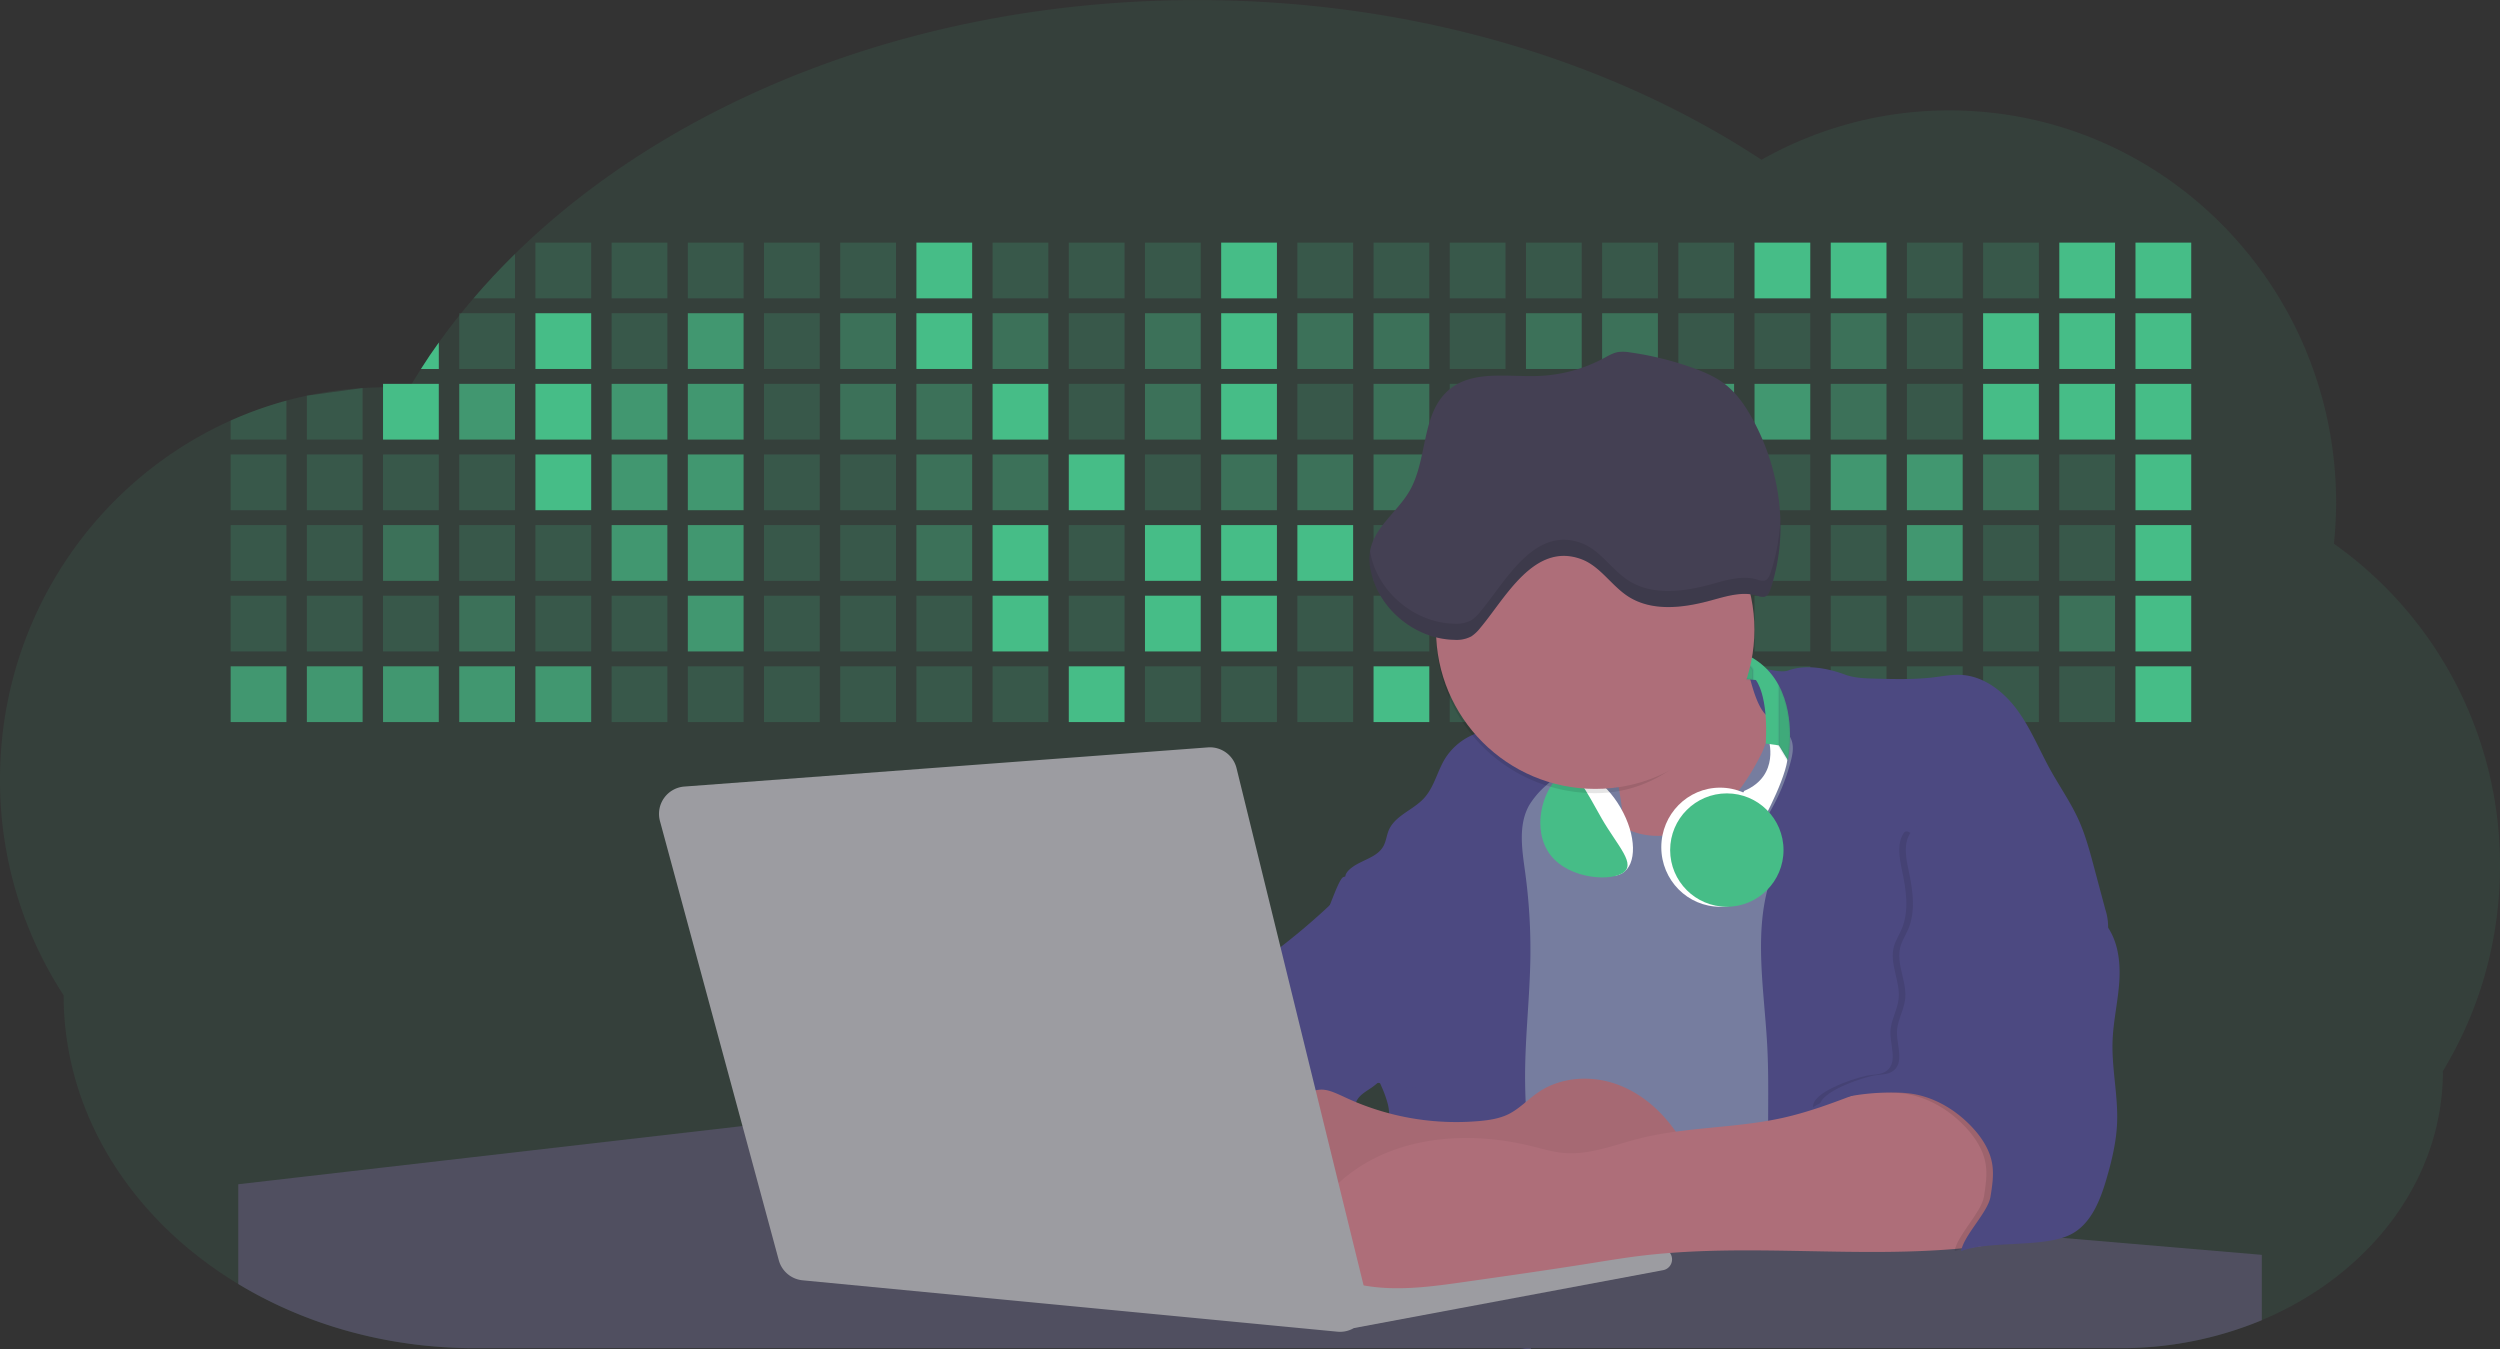 <svg id="aa7bae02-e79e-4d6b-a496-aba15f39787c" data-name="Layer 1" xmlns="http://www.w3.org/2000/svg" width="1144" height="617.32" viewBox="0 0 1144 617.32"><rect x="0" y="0" width="1144" height="617.32" fill="#333333" stroke="none"/><title>developer activity</title><path d="M1172,537.57a181.92,181.92,0,0,1-6.85,49.6,180.06,180.06,0,0,1-19.27,44.28c0,50.1-33.82,93.4-82.91,114a167.3,167.3,0,0,1-64.73,12.8H245.17c-40.25,0-77.55-10.86-108.14-29.36A185.76,185.76,0,0,1,112.2,711c-34-29.22-55.08-69.6-55.08-114.2A180.5,180.5,0,0,1,28,498.08c0-73.36,43.39-136.44,105.55-164.29a174.52,174.52,0,0,1,25.51-9.12q4.63-1.26,9.36-2.26a175.39,175.39,0,0,1,25.51-3.5q4.65-.29,9.35-.33H205c3.46,0,6.89.12,10.3.32l1.12-1.9q2.06-3.44,4.22-6.81,3.9-6.14,8.18-12.1,4.48-6.29,9.35-12.38l.83-1q2.76-3.44,5.64-6.8,9-10.49,19-20.35c72.11-70.68,185.08-116.18,312.08-116.18,98.82,0,189.15,27.55,258.34,73.07A174.18,174.18,0,0,1,920,191.86c97.74,0,177,80.37,177,179.51a184.9,184.9,0,0,1-1,18.78A180,180,0,0,1,1172,537.57Z" transform="translate(-28 -141.34)" fill="#46bd87" opacity="0.1"/><path d="M263.66,257.52v20.35h-19Q253.59,267.39,263.66,257.52Z" transform="translate(-28 -141.34)" fill="#46bd87" opacity="0.2"/><rect x="245.02" y="111.02" width="25.51" height="25.51" fill="#46bd87" opacity="0.2"/><rect x="279.88" y="111.02" width="25.51" height="25.51" fill="#46bd87" opacity="0.2"/><rect x="314.75" y="111.02" width="25.51" height="25.51" fill="#46bd87" opacity="0.2"/><rect x="349.61" y="111.02" width="25.51" height="25.51" fill="#46bd87" opacity="0.2"/><rect x="384.48" y="111.02" width="25.51" height="25.51" fill="#46bd87" opacity="0.2"/><rect x="419.35" y="111.02" width="25.51" height="25.51" fill="#46bd87"/><rect x="454.21" y="111.02" width="25.51" height="25.51" fill="#46bd87" opacity="0.2"/><rect x="489.08" y="111.02" width="25.51" height="25.51" fill="#46bd87" opacity="0.2"/><rect x="523.94" y="111.02" width="25.51" height="25.51" fill="#46bd87" opacity="0.2"/><rect x="558.81" y="111.02" width="25.51" height="25.51" fill="#46bd87"/><rect x="593.68" y="111.02" width="25.51" height="25.51" fill="#46bd87" opacity="0.2"/><rect x="628.54" y="111.02" width="25.51" height="25.51" fill="#46bd87" opacity="0.2"/><rect x="663.41" y="111.02" width="25.51" height="25.51" fill="#46bd87" opacity="0.2"/><rect x="698.28" y="111.02" width="25.51" height="25.51" fill="#46bd87" opacity="0.2"/><rect x="733.14" y="111.02" width="25.51" height="25.51" fill="#46bd87" opacity="0.2"/><rect x="768.01" y="111.02" width="25.51" height="25.51" fill="#46bd87" opacity="0.2"/><rect x="802.87" y="111.02" width="25.51" height="25.51" fill="#46bd87"/><rect x="837.74" y="111.02" width="25.51" height="25.51" fill="#46bd87"/><rect x="872.61" y="111.02" width="25.51" height="25.51" fill="#46bd87" opacity="0.2"/><rect x="907.47" y="111.02" width="25.51" height="25.51" fill="#46bd87" opacity="0.2"/><rect x="942.34" y="111.02" width="25.51" height="25.51" fill="#46bd87"/><rect x="977.2" y="111.02" width="25.51" height="25.51" fill="#46bd87"/><path d="M228.8,298.08v12.1h-8.18Q224.52,304,228.8,298.08Z" transform="translate(-28 -141.34)" fill="#46bd87"/><rect x="210.15" y="143.33" width="25.51" height="25.51" fill="#46bd87" opacity="0.2"/><rect x="245.02" y="143.33" width="25.51" height="25.51" fill="#46bd87"/><rect x="279.88" y="143.33" width="25.51" height="25.51" fill="#46bd87" opacity="0.2"/><rect x="314.75" y="143.33" width="25.51" height="25.51" fill="#46bd87" opacity="0.7"/><rect x="349.61" y="143.33" width="25.51" height="25.51" fill="#46bd87" opacity="0.2"/><rect x="384.48" y="143.33" width="25.51" height="25.51" fill="#46bd87" opacity="0.4"/><rect x="419.35" y="143.33" width="25.51" height="25.51" fill="#46bd87"/><rect x="454.21" y="143.33" width="25.51" height="25.51" fill="#46bd87" opacity="0.4"/><rect x="489.08" y="143.33" width="25.51" height="25.51" fill="#46bd87" opacity="0.2"/><rect x="523.94" y="143.33" width="25.51" height="25.51" fill="#46bd87" opacity="0.4"/><rect x="558.81" y="143.33" width="25.51" height="25.51" fill="#46bd87"/><rect x="593.68" y="143.33" width="25.51" height="25.51" fill="#46bd87" opacity="0.4"/><rect x="628.54" y="143.33" width="25.51" height="25.51" fill="#46bd87" opacity="0.4"/><rect x="663.41" y="143.33" width="25.51" height="25.51" fill="#46bd87" opacity="0.2"/><rect x="698.28" y="143.33" width="25.51" height="25.51" fill="#46bd87" opacity="0.4"/><rect x="733.14" y="143.33" width="25.51" height="25.51" fill="#46bd87" opacity="0.4"/><rect x="768.01" y="143.33" width="25.51" height="25.51" fill="#46bd87" opacity="0.2"/><rect x="802.87" y="143.33" width="25.51" height="25.51" fill="#46bd87" opacity="0.2"/><rect x="837.74" y="143.33" width="25.51" height="25.51" fill="#46bd87" opacity="0.4"/><rect x="872.61" y="143.33" width="25.51" height="25.51" fill="#46bd87" opacity="0.2"/><rect x="907.47" y="143.33" width="25.51" height="25.51" fill="#46bd87"/><rect x="942.34" y="143.33" width="25.51" height="25.51" fill="#46bd87"/><rect x="977.2" y="143.33" width="25.51" height="25.51" fill="#46bd87"/><path d="M159.06,324.67V342.5H133.55v-8.71A174.52,174.52,0,0,1,159.06,324.67Z" transform="translate(-28 -141.34)" fill="#46bd87" opacity="0.2"/><polygon points="165.93 177.57 165.93 201.16 140.42 201.16 140.42 181.07 165.93 177.57" fill="#46bd87" opacity="0.2"/><rect x="175.28" y="175.65" width="25.51" height="25.51" fill="#46bd87"/><rect x="210.15" y="175.65" width="25.51" height="25.51" fill="#46bd87" opacity="0.7"/><rect x="245.02" y="175.65" width="25.51" height="25.51" fill="#46bd87"/><rect x="279.88" y="175.65" width="25.51" height="25.51" fill="#46bd87" opacity="0.7"/><rect x="314.75" y="175.65" width="25.51" height="25.51" fill="#46bd87" opacity="0.7"/><rect x="349.61" y="175.65" width="25.51" height="25.51" fill="#46bd87" opacity="0.2"/><rect x="384.48" y="175.65" width="25.51" height="25.51" fill="#46bd87" opacity="0.4"/><rect x="419.35" y="175.65" width="25.51" height="25.51" fill="#46bd87" opacity="0.4"/><rect x="454.21" y="175.65" width="25.51" height="25.51" fill="#46bd87"/><rect x="489.08" y="175.65" width="25.51" height="25.51" fill="#46bd87" opacity="0.2"/><rect x="523.94" y="175.65" width="25.51" height="25.51" fill="#46bd87" opacity="0.4"/><rect x="558.81" y="175.65" width="25.51" height="25.51" fill="#46bd87"/><rect x="593.68" y="175.65" width="25.51" height="25.51" fill="#46bd87" opacity="0.2"/><rect x="628.54" y="175.65" width="25.51" height="25.51" fill="#46bd87" opacity="0.4"/><rect x="663.41" y="175.65" width="25.51" height="25.51" fill="#46bd87" opacity="0.2"/><rect x="698.28" y="175.65" width="25.51" height="25.51" fill="#46bd87"/><rect x="733.14" y="175.65" width="25.51" height="25.51" fill="#46bd87" opacity="0.2"/><rect x="768.01" y="175.65" width="25.51" height="25.51" fill="#46bd87" opacity="0.7"/><rect x="802.87" y="175.65" width="25.51" height="25.51" fill="#46bd87" opacity="0.7"/><rect x="837.74" y="175.65" width="25.51" height="25.51" fill="#46bd87" opacity="0.4"/><rect x="872.61" y="175.65" width="25.51" height="25.51" fill="#46bd87" opacity="0.2"/><rect x="907.47" y="175.65" width="25.51" height="25.51" fill="#46bd87"/><rect x="942.34" y="175.65" width="25.51" height="25.51" fill="#46bd87"/><rect x="977.2" y="175.65" width="25.51" height="25.51" fill="#46bd87"/><rect x="105.55" y="207.96" width="25.51" height="25.51" fill="#46bd87" opacity="0.2"/><rect x="140.42" y="207.96" width="25.51" height="25.51" fill="#46bd87" opacity="0.2"/><rect x="175.28" y="207.96" width="25.51" height="25.51" fill="#46bd87" opacity="0.2"/><rect x="210.15" y="207.96" width="25.51" height="25.51" fill="#46bd87" opacity="0.2"/><rect x="245.02" y="207.96" width="25.51" height="25.51" fill="#46bd87"/><rect x="279.88" y="207.96" width="25.51" height="25.51" fill="#46bd87" opacity="0.7"/><rect x="314.75" y="207.96" width="25.51" height="25.51" fill="#46bd87" opacity="0.7"/><rect x="349.61" y="207.96" width="25.51" height="25.51" fill="#46bd87" opacity="0.2"/><rect x="384.48" y="207.96" width="25.51" height="25.51" fill="#46bd87" opacity="0.2"/><rect x="419.35" y="207.96" width="25.51" height="25.51" fill="#46bd87" opacity="0.4"/><rect x="454.21" y="207.96" width="25.51" height="25.51" fill="#46bd87" opacity="0.4"/><rect x="489.08" y="207.96" width="25.51" height="25.51" fill="#46bd87"/><rect x="523.94" y="207.96" width="25.51" height="25.51" fill="#46bd87" opacity="0.2"/><rect x="558.81" y="207.96" width="25.51" height="25.51" fill="#46bd87" opacity="0.4"/><rect x="593.68" y="207.96" width="25.51" height="25.51" fill="#46bd87" opacity="0.4"/><rect x="628.54" y="207.96" width="25.51" height="25.51" fill="#46bd87" opacity="0.4"/><rect x="663.41" y="207.96" width="25.51" height="25.51" fill="#46bd87" opacity="0.4"/><rect x="698.28" y="207.96" width="25.51" height="25.51" fill="#46bd87" opacity="0.2"/><rect x="733.14" y="207.96" width="25.51" height="25.51" fill="#46bd87" opacity="0.2"/><rect x="768.01" y="207.96" width="25.51" height="25.51" fill="#46bd87" opacity="0.2"/><rect x="802.87" y="207.96" width="25.51" height="25.51" fill="#46bd87" opacity="0.2"/><rect x="837.74" y="207.96" width="25.51" height="25.51" fill="#46bd87" opacity="0.7"/><rect x="872.61" y="207.96" width="25.51" height="25.51" fill="#46bd87" opacity="0.7"/><rect x="907.47" y="207.96" width="25.51" height="25.51" fill="#46bd87" opacity="0.4"/><rect x="942.34" y="207.96" width="25.51" height="25.51" fill="#46bd87" opacity="0.2"/><rect x="977.2" y="207.96" width="25.51" height="25.51" fill="#46bd87"/><rect x="105.55" y="240.28" width="25.51" height="25.51" fill="#46bd87" opacity="0.2"/><rect x="140.42" y="240.28" width="25.51" height="25.51" fill="#46bd87" opacity="0.2"/><rect x="175.28" y="240.28" width="25.51" height="25.51" fill="#46bd87" opacity="0.4"/><rect x="210.15" y="240.28" width="25.51" height="25.51" fill="#46bd87" opacity="0.2"/><rect x="245.02" y="240.28" width="25.51" height="25.51" fill="#46bd87" opacity="0.2"/><rect x="279.88" y="240.28" width="25.51" height="25.51" fill="#46bd87" opacity="0.7"/><rect x="314.75" y="240.28" width="25.51" height="25.51" fill="#46bd87" opacity="0.7"/><rect x="349.61" y="240.28" width="25.51" height="25.51" fill="#46bd87" opacity="0.2"/><rect x="384.48" y="240.28" width="25.51" height="25.51" fill="#46bd87" opacity="0.2"/><rect x="419.35" y="240.28" width="25.51" height="25.51" fill="#46bd87" opacity="0.4"/><rect x="454.21" y="240.28" width="25.51" height="25.51" fill="#46bd87"/><rect x="489.08" y="240.28" width="25.51" height="25.51" fill="#46bd87" opacity="0.2"/><rect x="523.94" y="240.28" width="25.51" height="25.51" fill="#46bd87"/><rect x="558.81" y="240.28" width="25.51" height="25.51" fill="#46bd87"/><rect x="593.68" y="240.28" width="25.51" height="25.51" fill="#46bd87"/><rect x="628.54" y="240.28" width="25.51" height="25.51" fill="#46bd87" opacity="0.2"/><rect x="663.41" y="240.28" width="25.51" height="25.51" fill="#46bd87"/><rect x="698.28" y="240.28" width="25.51" height="25.51" fill="#46bd87" opacity="0.2"/><rect x="733.14" y="240.28" width="25.51" height="25.51" fill="#46bd87" opacity="0.2"/><rect x="768.01" y="240.28" width="25.51" height="25.51" fill="#46bd87" opacity="0.2"/><rect x="802.87" y="240.28" width="25.51" height="25.51" fill="#46bd87" opacity="0.2"/><rect x="837.74" y="240.28" width="25.51" height="25.51" fill="#46bd87" opacity="0.2"/><rect x="872.61" y="240.28" width="25.51" height="25.51" fill="#46bd87" opacity="0.7"/><rect x="907.47" y="240.28" width="25.51" height="25.51" fill="#46bd87" opacity="0.2"/><rect x="942.34" y="240.28" width="25.51" height="25.51" fill="#46bd87" opacity="0.2"/><rect x="977.2" y="240.28" width="25.51" height="25.51" fill="#46bd87"/><rect x="105.55" y="272.59" width="25.51" height="25.51" fill="#46bd87" opacity="0.2"/><rect x="140.42" y="272.59" width="25.51" height="25.51" fill="#46bd87" opacity="0.2"/><rect x="175.28" y="272.59" width="25.51" height="25.51" fill="#46bd87" opacity="0.2"/><rect x="210.15" y="272.59" width="25.51" height="25.51" fill="#46bd87" opacity="0.4"/><rect x="245.02" y="272.59" width="25.51" height="25.51" fill="#46bd87" opacity="0.2"/><rect x="279.88" y="272.59" width="25.51" height="25.51" fill="#46bd87" opacity="0.2"/><rect x="314.75" y="272.59" width="25.51" height="25.51" fill="#46bd87" opacity="0.7"/><rect x="349.61" y="272.59" width="25.51" height="25.51" fill="#46bd87" opacity="0.2"/><rect x="384.48" y="272.59" width="25.51" height="25.51" fill="#46bd87" opacity="0.2"/><rect x="419.35" y="272.59" width="25.51" height="25.51" fill="#46bd87" opacity="0.2"/><rect x="454.21" y="272.59" width="25.51" height="25.51" fill="#46bd87"/><rect x="489.08" y="272.59" width="25.51" height="25.51" fill="#46bd87" opacity="0.2"/><rect x="523.94" y="272.59" width="25.51" height="25.51" fill="#46bd87"/><rect x="558.81" y="272.59" width="25.51" height="25.51" fill="#46bd87"/><rect x="593.68" y="272.59" width="25.51" height="25.51" fill="#46bd87" opacity="0.2"/><rect x="628.54" y="272.59" width="25.51" height="25.51" fill="#46bd87" opacity="0.2"/><rect x="663.41" y="272.59" width="25.51" height="25.51" fill="#46bd87" opacity="0.2"/><rect x="698.28" y="272.59" width="25.51" height="25.51" fill="#46bd87" opacity="0.2"/><rect x="733.14" y="272.59" width="25.51" height="25.51" fill="#46bd87" opacity="0.2"/><rect x="768.01" y="272.59" width="25.51" height="25.51" fill="#46bd87" opacity="0.2"/><rect x="802.87" y="272.59" width="25.51" height="25.51" fill="#46bd87" opacity="0.2"/><rect x="837.74" y="272.59" width="25.51" height="25.51" fill="#46bd87" opacity="0.2"/><rect x="872.61" y="272.59" width="25.51" height="25.51" fill="#46bd87" opacity="0.2"/><rect x="907.47" y="272.59" width="25.51" height="25.51" fill="#46bd87" opacity="0.2"/><rect x="942.34" y="272.59" width="25.51" height="25.51" fill="#46bd87" opacity="0.4"/><rect x="977.2" y="272.59" width="25.51" height="25.51" fill="#46bd87"/><rect x="105.55" y="304.91" width="25.51" height="25.51" fill="#46bd87" opacity="0.7"/><rect x="140.42" y="304.91" width="25.51" height="25.51" fill="#46bd87" opacity="0.7"/><rect x="175.28" y="304.91" width="25.51" height="25.51" fill="#46bd87" opacity="0.7"/><rect x="210.15" y="304.91" width="25.51" height="25.51" fill="#46bd87" opacity="0.7"/><rect x="245.02" y="304.91" width="25.51" height="25.51" fill="#46bd87" opacity="0.7"/><rect x="279.88" y="304.91" width="25.51" height="25.51" fill="#46bd87" opacity="0.2"/><rect x="314.75" y="304.91" width="25.51" height="25.51" fill="#46bd87" opacity="0.2"/><rect x="349.61" y="304.91" width="25.51" height="25.51" fill="#46bd87" opacity="0.2"/><rect x="384.48" y="304.91" width="25.51" height="25.51" fill="#46bd87" opacity="0.2"/><rect x="419.35" y="304.91" width="25.51" height="25.51" fill="#46bd87" opacity="0.2"/><rect x="454.21" y="304.91" width="25.51" height="25.51" fill="#46bd87" opacity="0.2"/><rect x="489.08" y="304.91" width="25.51" height="25.51" fill="#46bd87"/><rect x="523.94" y="304.91" width="25.51" height="25.51" fill="#46bd87" opacity="0.2"/><rect x="558.81" y="304.91" width="25.51" height="25.51" fill="#46bd87" opacity="0.2"/><rect x="593.68" y="304.91" width="25.51" height="25.51" fill="#46bd87" opacity="0.2"/><rect x="628.54" y="304.91" width="25.51" height="25.51" fill="#46bd87"/><rect x="663.41" y="304.91" width="25.51" height="25.51" fill="#46bd87" opacity="0.2"/><rect x="698.28" y="304.91" width="25.51" height="25.51" fill="#46bd87" opacity="0.2"/><rect x="733.14" y="304.91" width="25.51" height="25.51" fill="#46bd87" opacity="0.2"/><rect x="768.01" y="304.91" width="25.51" height="25.51" fill="#46bd87" opacity="0.2"/><rect x="802.87" y="304.91" width="25.51" height="25.51" fill="#46bd87" opacity="0.2"/><rect x="837.74" y="304.91" width="25.51" height="25.51" fill="#46bd87" opacity="0.2"/><rect x="872.61" y="304.91" width="25.51" height="25.51" fill="#46bd87" opacity="0.2"/><rect x="907.47" y="304.91" width="25.51" height="25.51" fill="#46bd87" opacity="0.2"/><rect x="942.34" y="304.91" width="25.51" height="25.51" fill="#46bd87" opacity="0.2"/><rect x="977.2" y="304.91" width="25.51" height="25.51" fill="#46bd87"/><circle cx="734.52" cy="363.89" r="34.87" fill="#767d9f"/><path d="M760.71,460.87q5.22,22.78,8.86,45.9c.73,4.58,1.38,9.41-.28,13.74-1.39,3.61-4.22,6.43-6.44,9.59s-3.9,7.21-2.55,10.83,5.29,5.6,9.05,6.62c10.76,2.9,22.23.79,32.94-2.35a53.29,53.29,0,0,0,13.81-5.72c4.54-2.88,8.26-6.88,11.68-11,15.61-18.93,25.83-41.65,35.45-64.23a39.12,39.12,0,0,1-33.11-13.34c-3.94-4.63-6.83-11.08-4.61-16.74-6.51,3.57-14.24,3.81-21.25,6.25a75.49,75.49,0,0,0-12.5,6.15q-7.18,4.15-14.28,8.46C772.07,458.29,767,461.19,760.71,460.87Z" transform="translate(-28 -141.34)" fill="#ae6e79"/><path d="M833.64,487.05c-6.11,11.89-14.06,23.32-25.41,30.4s-26.63,9-38,2c-5.6-3.42-9.84-8.62-14.73-13s-11-8.13-17.57-7.56c-7.24.63-12.91,6.28-17.76,11.69-7.36,8.22-14.47,16.79-19.68,26.52-10,18.7-12.37,40.56-11.93,61.76s3.51,42.29,3.58,63.49c.1,26.08-4.32,51.95-8.79,77.64,41.1-5.06,82.25,6,123.44,10.19,26.36,2.71,52.92,2.65,79.42,2.58,4.66,0,9.62-.12,13.5-2.7a18.2,18.2,0,0,0,5.59-6.64c3.66-6.75,5.13-14.45,6.15-22.06,2.59-19.22,2.67-38.68,2.74-58.08.18-47,.35-94.17-5.62-140.8-1.47-11.47-3.35-23-7.75-33.73s-11.58-20.6-21.62-26.35c-6.45-3.7-21.4-10.14-29-6.41C841.67,460.15,837.73,479.09,833.64,487.05Z" transform="translate(-28 -141.34)" fill="#767d9f"/><path d="M836.68,619.77c-1.55-29-7.86-59.95,5.57-85.69,3.3-6.32-8.54-14.21-4.88-20.33a92.08,92.08,0,0,0,10.06-23.93c.76-2.89,1.37-5.95.65-8.85-1.33-5.29-6.56-8.44-11-11.66-4.9-3.56-7.42-14.41-9-20.28s12.57,1.2,18.26-.89c7.9-2.89,17.94-1.07,25.82,1.86,4.4,1.62,9.18,1.76,13.87,1.88,9.11.24,18.25.47,27.29-.65,4.06-.51,8.13-1.28,12.21-1.05,10.41.59,19.46,7.71,25.62,16.13s10.08,18.23,15.13,27.35c4.21,7.6,9.23,14.78,12.82,22.69,3.18,7,5.19,14.52,7.18,22l5.13,19.19a25.58,25.58,0,0,1,1.26,8.51c-.26,3.07-1.62,5.93-3,8.66A164.12,164.12,0,0,1,971,603.2c-10.79,13.23-23.89,25.16-30.3,41-2.5,6.17-3.89,12.73-5.16,19.27a707.94,707.94,0,0,0-10.9,79.15,174.2,174.2,0,0,0-36.52-12.21,177.61,177.61,0,0,0-19-3c-5.59-.58-12.8.52-18.12-1-8.9-2.53-9.88-17.58-11.23-25.46-2.16-12.55-2.59-25.32-2.67-38C837,648.53,837.45,634.14,836.68,619.77Z" transform="translate(-28 -141.34)" fill="#4c4981"/><path d="M641.23,565.54c4.21,24,8.85,48.07,18,70.62-.23.22-.46.42-.69.62-.81.69-1.65,1.34-2.53,2-2.05,1.44-4.3,2.66-6,4.54a8,8,0,0,0-1.5,2.45,5.48,5.48,0,0,0,0,4.47c-4.77,2.11-10.31,1.46-15.66,1.26-4.61-.17-9.08,0-12.78,2.53-5.14,3.54-6.69,10.34-7.52,16.52q-.46,3.38-.79,6.77-.32,3.15-.52,6.32a188.61,188.61,0,0,0-.19,21q.08,1.92.21,3.84c-16.34-.39-31.23-8.91-45.32-17.19-3.22-1.89-6.54-3.88-8.63-7A15.8,15.8,0,0,1,555,674c0-.51.09-1,.16-1.52a41.58,41.58,0,0,1,2.29-8.68,107.2,107.2,0,0,1,19.19-32.65c3.58-4.18,7.61-8.27,9.28-13.52.73-2.29,1-4.72,1.74-7,3.32-9.88,15.3-14.55,19.4-24.14,1-2.29,1.46-4.8,2.7-7a17.63,17.63,0,0,1,4.25-4.75c.73-.61,1.49-1.2,2.24-1.79q10.54-8.26,20.31-17.45,1.82-1.71,3.6-3.46A59.48,59.48,0,0,0,641.23,565.54Z" transform="translate(-28 -141.34)" fill="#4c4981"/><path d="M742,494.56c-1.44,1.52-3,2.95-4.53,4.37l-.41.37-1.62,1.5a39,39,0,0,0-7.55,8.79l-.17.28c-5.1,9.13-3.21,20.37-1.79,30.74a261.55,261.55,0,0,1,2.37,39c-.26,18-2.38,35.88-2.42,53.86,0,4.08.09,8.15.27,12.23.29,6.63.79,13.25,1.39,19.87.65,7.26,1.43,14.51,2.16,21.76.58,5.61,1.13,11.21,1.59,16.81.23,2.9.45,5.79.63,8.69.21,3.4.38,6.81.48,10.21h0c.07,2.16.11,4.31.11,6.47,0,1.23,0,2.45,0,3.67q0,3.51-.19,7-.2,4.49-.61,9c-.31,3.27-.86,6.84-3.16,9.14-.14.14-.29.27-.44.4l-3.24-.4a332.72,332.72,0,0,0-67.3-1.2c.49-3.38.94-6.75,1.38-10.14.2-1.6.4-3.21.59-4.82q.33-2.76.63-5.52c.23-2,.44-4,.64-6q.78-7.73,1.37-15.47.87-11.29,1.32-22.62.22-5.41.34-10.83.17-6.72.16-13.45,0-6.54-.11-13.1c0-1.44-.06-2.88-.18-4.31a27.35,27.35,0,0,0-.53-3.83,49.87,49.87,0,0,0-3-8.48c-.22-.52-.43-1-.64-1.55-.12-.27-.23-.55-.34-.82,5.76-5.13,9.86-12,13.8-18.76,6.39-10.89,12.93-22.26,14-34.84s-5.18-26.71-17.2-30.55c-3.27-1-6.73-1.28-10.1-1.87-3.18-.56-9.81-1.83-13.49-4.11q-3,3.08-6,6.05a22.15,22.15,0,0,1,2.17-8.71l1.42.07a2.71,2.71,0,0,1-.16-1c0-1.07.74-2.28,2.32-3.62,4.71-4,12.12-4.89,15.09-10.3,1.24-2.25,1.45-4.93,2.45-7.29,2.87-6.73,11.11-9.21,16.07-14.59s6.2-13,10.21-19a28.62,28.62,0,0,1,12-10c.4-.19.81-.38,1.22-.55,8.3-3.55,18.16-4.36,26.76-4.34,3.34,0,12,.1,16.24,1.79a5.32,5.32,0,0,1,1.85,1.13C752.37,480.61,745.34,491,742,494.56Z" transform="translate(-28 -141.34)" fill="#4c4981"/><path d="M642.72,542.69a60.88,60.88,0,0,1,46.74,4.87c7.2,4,13.66,9.58,17.62,16.78,5.95,10.8,5.69,23.82,5.27,36.15-.21,6.17-.48,12.56-3.2,18.1C706,625,700.06,629.4,694,633a42.24,42.24,0,0,1-12.32,5.33c-6.72,1.46-13.7.22-20.47-1-7.36-1.36-15.26-3-20.37-8.48-3-3.18-4.64-7.31-6.26-11.35q-3.49-8.75-7-17.48c-4.05-10.11-5.42-18.52-.07-28.37,2.43-4.49,5.4-8.69,7.8-13.21C636.51,556.14,640.81,543.28,642.72,542.69Z" transform="translate(-28 -141.34)" fill="#4c4981"/><path d="M1063,715.56v29.9a167.3,167.3,0,0,1-64.73,12.8H728.58c-.14.14-.29.27-.44.4l-3.24-.4H245.17c-40.25,0-77.55-10.86-108.14-29.36V683.25l230.72-26.63.18,0L502.29,668l34.77,3,18.06,1.53,37.38,3.17,19.23,1.63,28,2.38,3.94.33,20.18,1.71L691.23,684l38.5,3.26,64.18,5.45,45.15,3.83,74.14,6.29,14.1,1.19,1.52.13,1.32.11,18.62,1.58,20.44,1.74,2.37.2Z" transform="translate(-28 -141.34)" fill="#504f60"/><polygon points="764 573.12 474.86 523.77 463.65 580.46 596.19 596.33 637 601.44 749.26 579.33 764 573.12" fill="#9c9ca1"/><path d="M642.33,739.94l144.86-27.23a5,5,0,0,1,5.94,4.93h0a5,5,0,0,1-4.09,4.93L647.57,749.06Z" transform="translate(-28 -141.34)" fill="#9c9ca1"/><path d="M705.17,654.31c4.51-.42,9.08-1.13,13.14-3.13,5-2.49,8.89-6.78,13.52-9.94,10.18-7,23.8-7.94,35.47-3.92s21.41,12.63,28.23,22.91c4.53,6.85,7.93,15.59,4.73,23.15a30.51,30.51,0,0,1-4.12,6.44l-8.34,10.9a29,29,0,0,1-5.66,6.09c-3.12,2.27-7,3.2-10.82,3.76-10.15,1.48-20.48.64-30.71,1.32-17.57,1.17-34.73,6.83-52.34,6.64-10.12-.11-20.11-2.15-30-4.19l-43.77-9c-7.62-1.56-16.23-3.84-19.82-10.75-1.61-3.11-1.91-6.71-2.1-10.21-.52-9.64,0-20.36,6.68-27.31,6.28-6.52,16.21-8.58,23.71-13.4,9.18-5.91,12.21-4,21.89.44A120,120,0,0,0,705.17,654.31Z" transform="translate(-28 -141.34)" fill="#ae6e79"/><path d="M705.17,654.31c4.51-.42,9.08-1.13,13.14-3.13,5-2.49,8.89-6.78,13.52-9.94,10.18-7,23.8-7.94,35.47-3.92s21.41,12.63,28.23,22.91c4.53,6.85,7.93,15.59,4.73,23.15a30.51,30.51,0,0,1-4.12,6.44l-8.34,10.9a29,29,0,0,1-5.66,6.09c-3.12,2.27-7,3.2-10.82,3.76-10.15,1.48-20.48.64-30.71,1.32-17.57,1.17-34.73,6.83-52.34,6.64-10.12-.11-20.11-2.15-30-4.19l-43.77-9c-7.62-1.56-16.23-3.84-19.82-10.75-1.61-3.11-1.91-6.71-2.1-10.21-.52-9.64,0-20.36,6.68-27.31,6.28-6.52,16.21-8.58,23.71-13.4,9.18-5.91,12.21-4,21.89.44A120,120,0,0,0,705.17,654.31Z" transform="translate(-28 -141.34)" opacity="0.05"/><path d="M880.94,640.6c-12.28,4.75-24.63,9.52-37.49,12.35-21.56,4.75-44.12,4-65.51,9.43-11.3,2.88-22.53,7.52-34.14,6.58-5.19-.42-10.2-2-15.25-3.2-28.37-7-60.62-4.73-83.66,13.27-7.88,6.15-14.33,13.82-20.18,22a14.7,14.7,0,0,0,5.91,21.88A86.62,86.62,0,0,0,659,730.48c13.13,1.16,26.32-.7,39.38-2.56,19.38-2.75,38.77-5.51,58.1-8.6,6.94-1.11,13.88-2.26,20.86-3.14,50.23-6.35,101.37,1.37,151.73-3.93,5.09-.54,10.27-1.24,14.9-3.41,11.72-5.5,17.52-20,15.1-32.74s-11.76-23.33-23-29.83c-9.42-5.47-19.58-7.68-30.07-10C896.26,634,890.32,637,880.94,640.6Z" transform="translate(-28 -141.34)" fill="#ae6e79"/><path d="M988.67,564.44c5.54,7.26,6.72,17,6.12,26.09s-2.76,18.08-3.08,27.21c-.44,12.52,2.58,25,2.07,37.48-.36,8.73-2.43,17.29-4.88,25.67-2.89,9.89-7.07,20.52-16.2,25.27-12.12,6.31-37.54,2.76-50.29,7.7,1.16-7.23,12.28-17.7,13.44-24.93.8-5,1.61-10.14.75-15.15-1.1-6.39-4.85-12.06-9.3-16.78-7.08-7.51-16.32-13.16-26.47-15s-35-.33-43.12,6.08c-1-6.62,17.6-13,24.14-14.43,3.26-.73,7-.32,9.61-2.39,5-3.92,1.37-11.73,1.61-18,.19-5,3.11-9.58,3.7-14.58,1-8-4.22-16.15-2.17-24,.76-2.9,2.45-5.45,3.62-8.21,3.56-8.45,2-18.09.1-27.07-1.18-5.64-2.33-12,.81-16.81,2.91-4.49,11.17,11.5,16.46,10.76,17.47-2.45,33.28-15.4,47.39-4.8,7.19,5.4,8.13,11,11,18.71C976.77,554.6,984,558.36,988.67,564.44Z" transform="translate(-28 -141.34)" opacity="0.1"/><path d="M991.67,564.44c5.54,7.26,6.72,17,6.12,26.09s-2.76,18.08-3.08,27.21c-.44,12.52,2.58,25,2.07,37.48-.36,8.73-2.43,17.29-4.88,25.67-2.89,9.89-7.07,20.52-16.2,25.27-12.12,6.31-37.54,2.76-50.29,7.7,1.16-7.23,12.28-17.7,13.44-24.93.8-5,1.61-10.14.75-15.15-1.1-6.39-4.85-12.06-9.3-16.78-7.08-7.51-16.32-13.16-26.47-15s-35-.33-43.12,6.08c-1-6.62,17.6-13,24.14-14.43,3.26-.73,7-.32,9.61-2.39,5-3.92,1.37-11.73,1.61-18,.19-5,3.11-9.58,3.7-14.58,1-8-4.22-16.15-2.17-24,.76-2.9,2.45-5.45,3.62-8.21,3.56-8.45,2-18.09.1-27.07-1.18-5.64-2.33-12,.81-16.81,2.91-4.49,8.6-6.19,13.89-6.94a68.42,68.42,0,0,1,50,12.9c7.19,5.4,8.13,11,11,18.71C979.77,554.6,987,558.36,991.67,564.44Z" transform="translate(-28 -141.34)" fill="#4c4981"/><path d="M330,517.06,384.37,718a12.55,12.55,0,0,0,10.91,9.21L640,750.72a12.54,12.54,0,0,0,13.38-15.48L593.84,492.86a12.54,12.54,0,0,0-13.12-9.51L341.13,501.27A12.54,12.54,0,0,0,330,517.06Z" transform="translate(-28 -141.34)" fill="#9c9ca1"/><ellipse cx="787.11" cy="387.68" rx="26.9" ry="27.25" fill="#fff"/><path d="M837.2,479.31s5.67,16.86-11.06,23.95L824,507l10.48,10.34S847.4,493.77,846,485.4C846,485.4,844,476.9,837.2,479.31Z" transform="translate(-28 -141.34)" fill="#fff"/><circle cx="790.2" cy="388.99" r="25.94" fill="#46bd87"/><path d="M846.13,489.23l-4.12-6.8-6-.85c1.28-22.39-4.53-29.06-4.53-29.06l-1.35-.13-5.88-.57-11.06-11.48v-3.26c15.54,1.85,24.13,9.23,28.77,17.88C850.16,470.14,846.13,489.23,846.13,489.23Z" transform="translate(-28 -141.34)" fill="#46bd87"/><path d="M830.18,448.27v4.12l-5.88-.57-11.06-11.48S830.35,444.17,830.18,448.27Z" transform="translate(-28 -141.34)" stroke="#4c4981" stroke-miterlimit="10" opacity="0.1"/><path d="M846.13,489.23l-4.12-6.8V455C850.16,470.14,846.13,489.23,846.13,489.23Z" transform="translate(-28 -141.34)" stroke="#4c4981" stroke-miterlimit="10" opacity="0.1"/><ellipse cx="757.11" cy="518.2" rx="14.43" ry="26.32" transform="translate(-185.67 306.64) rotate(-30)" fill="#fff"/><path d="M761,516c7.27,12.59,16.19,21,9.29,25s-27,2-34.27-10.6-.67-30,6.23-34S753.72,503.38,761,516Z" transform="translate(-28 -141.34)" fill="#46bd87"/><path d="M825.73,425.3c0,40.23-27.53,79-67.76,79a72.85,72.85,0,0,1,0-145.7C798.2,358.64,825.73,385.06,825.73,425.3Z" transform="translate(-28 -141.34)" opacity="0.1"/><circle cx="729.97" cy="288.15" r="72.85" fill="#ae6e79"/><path d="M751.57,397.21c8.67,3.19,13.8,12.15,21.58,17.14,11,7,25.32,5.19,37.88,1.73,7-1.91,14.32-4.24,21.21-2.12a6,6,0,0,0,3.23.46c1.5-.43,2.24-2.09,2.73-3.57,8.52-25.4,4.69-54.17-8.17-77.67-3.32-6.06-7.3-11.92-12.78-16.13-4.32-3.31-9.4-5.48-14.52-7.33a145,145,0,0,0-28.88-7.13,17.94,17.94,0,0,0-5.27-.17c-2.41.39-4.57,1.69-6.72,2.85A68.78,68.78,0,0,1,732,313.38c-14,.53-30-2.77-40.79,6.21-13,10.77-9.76,31.78-18.19,46.4-5.58,9.67-16.34,16.69-18.11,27.7a25.57,25.57,0,0,0,.63,10.07c4.12,16.94,20.52,30.06,38,30.37a14.42,14.42,0,0,0,7.76-1.59,17.55,17.55,0,0,0,4.09-3.89C716.84,415.09,729.94,389.25,751.57,397.21Z" transform="translate(-28 -141.34)" fill="#444053"/><path d="M838.2,403.48c-.49,1.48-1.23,3.14-2.73,3.57a6,6,0,0,1-3.23-.46c-6.89-2.12-14.25.21-21.2,2.12-12.57,3.46-26.92,5.31-37.88-1.73-7.79-5-12.91-14-21.59-17.14-21.63-8-34.73,17.88-46.21,31.44a17.55,17.55,0,0,1-4.09,3.89,14.42,14.42,0,0,1-7.76,1.59c-17.42-.31-33.83-13.43-38-30.37-.23-1-.43-2-.58-3,0,.09,0,.17-.05.26a25.57,25.57,0,0,0,.63,10.07c4.12,16.94,20.53,30.06,38,30.37a14.42,14.42,0,0,0,7.76-1.59,17.55,17.55,0,0,0,4.09-3.89c11.48-13.56,24.58-39.4,46.21-31.44,8.68,3.19,13.8,12.15,21.59,17.14,11,7,25.31,5.19,37.88,1.73,7-1.91,14.31-4.24,21.2-2.12a6,6,0,0,0,3.23.46c1.5-.43,2.24-2.09,2.73-3.57a90.29,90.29,0,0,0,4.48-32.26A88.8,88.8,0,0,1,838.2,403.48Z" transform="translate(-28 -141.34)" opacity="0.1"/></svg>